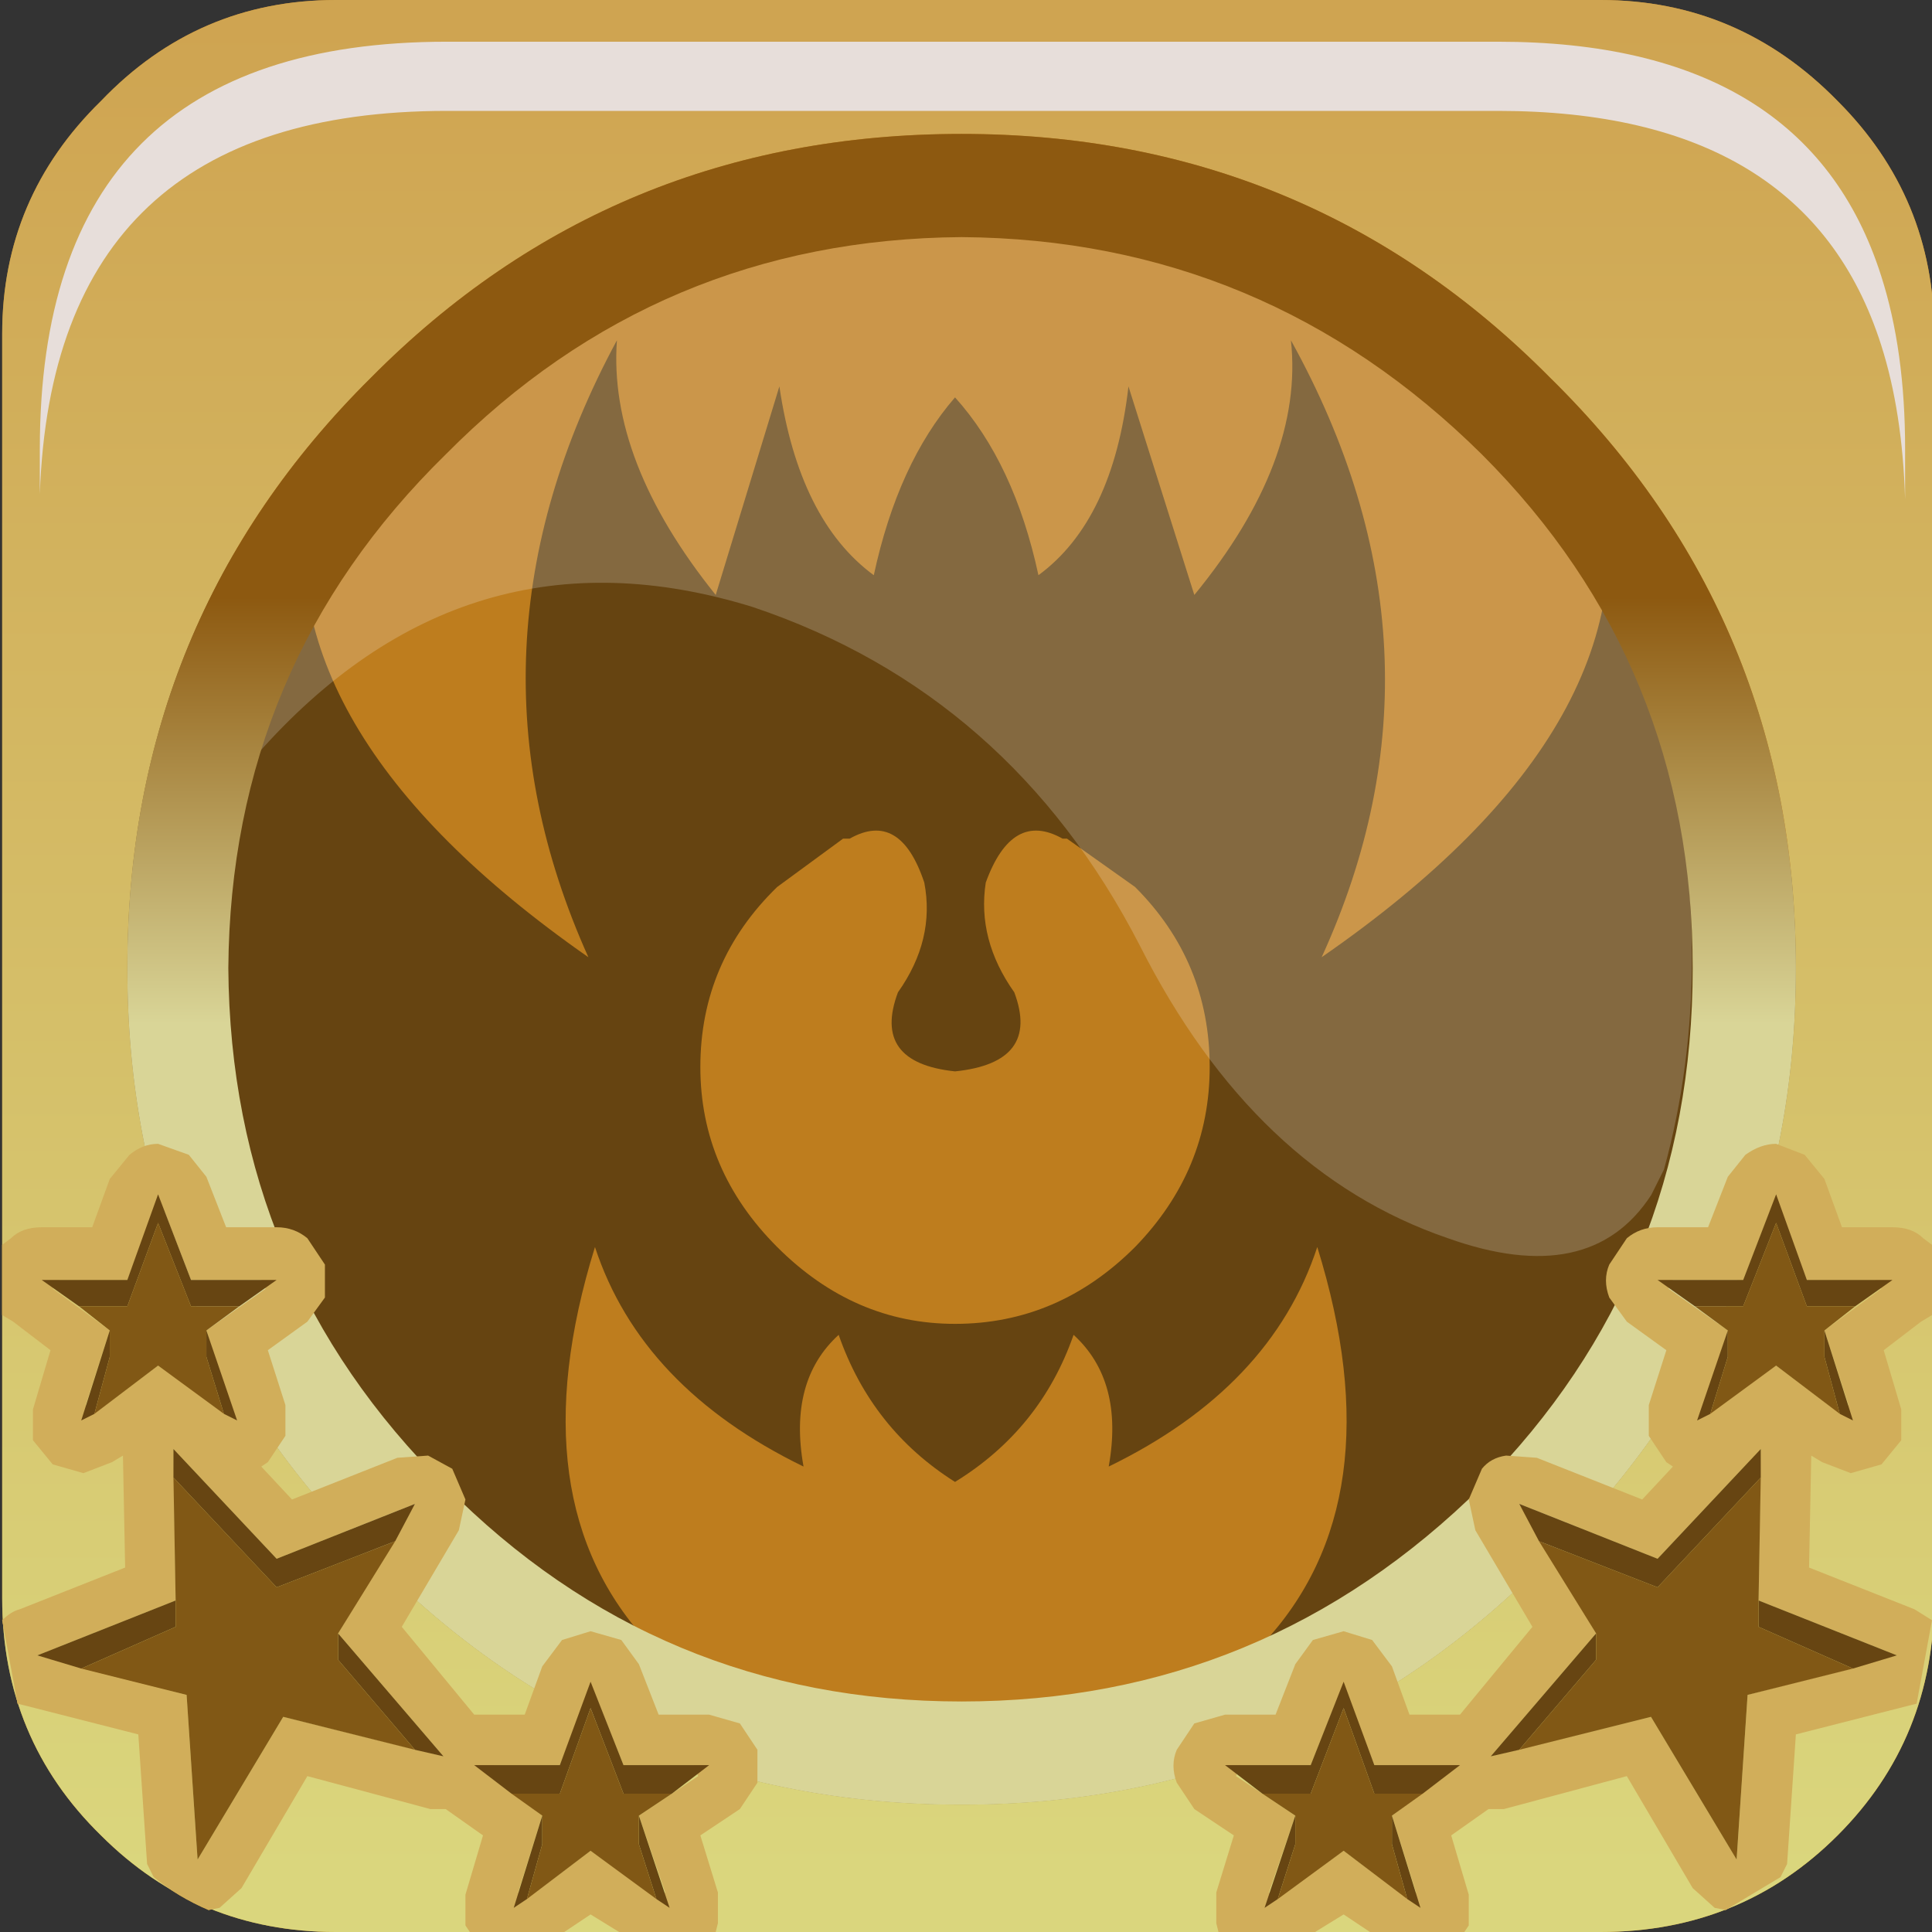 <?xml version="1.0" encoding="UTF-8" standalone="no"?>
<svg xmlns:xlink="http://www.w3.org/1999/xlink" height="44.0px" width="44.0px" xmlns="http://www.w3.org/2000/svg">
  <rect width="100%" height="100%" fill="#333333" stroke="none"/>
  <g transform="matrix(1.0, 0.0, 0.0, 1.0, 0.15, 0.0)">
    <use height="20.15" transform="matrix(1.159, 0.0, 0.0, 1.159, 5.7, 5.25)" width="28.2" xlink:href="#sprite0"/>
    <use height="44.0" transform="matrix(1.0, 0.0, 0.0, 1.0, -0.1, 0.0)" width="44.0" xlink:href="#shape1"/>
    <use height="8.6" transform="matrix(1.212, 0.0, 0.0, 1.212, 0.757, 0.95)" width="35.05" xlink:href="#sprite1"/>
    <use height="42.0" transform="matrix(1.0, 0.0, 0.0, 1.0, -0.1, 2.0)" width="43.95" xlink:href="#shape3"/>
    <use height="20.15" transform="matrix(1.159, 0.0, 0.0, 1.159, 5.7, 5.25)" width="28.2" xlink:href="#sprite0"/>
    <use height="44.0" transform="matrix(1.0, 0.0, 0.0, 1.0, -0.1, 0.0)" width="44.0" xlink:href="#shape4"/>
    <use height="8.6" transform="matrix(1.212, 0.0, 0.0, 1.212, 0.757, 0.95)" width="35.05" xlink:href="#sprite1"/>
    <use height="17.95" transform="matrix(1.0, 0.0, 0.0, 1.0, -0.1, 26.05)" width="43.95" xlink:href="#shape5"/>
  </g>
  <defs>
    <g id="sprite0" transform="matrix(1.0, 0.0, 0.0, 1.0, 0.0, 0.0)">
      <use height="20.15" transform="matrix(1.0, 0.0, 0.0, 1.0, 0.0, 0.0)" width="28.2" xlink:href="#shape0"/>
    </g>
    <g id="shape0" transform="matrix(1.0, 0.0, 0.0, 1.0, 0.0, 0.0)">
      <path d="M27.65 18.45 L27.4 18.95 Q26.2 20.8 23.4 19.8 19.6 18.5 17.35 14.05 14.8 9.1 9.75 7.4 4.1 5.65 0.0 10.3 1.0 6.85 3.7 4.15 7.2 0.65 11.9 0.05 L14.8 0.05 18.4 0.65 Q21.55 1.65 24.05 4.15 28.2 8.3 28.2 14.25 28.2 16.45 27.65 18.45" fill="#ffffff" fill-opacity="0.196" fill-rule="evenodd" stroke="none"/>
    </g>
    <g id="shape1" transform="matrix(1.0, 0.0, 0.0, 1.0, 0.1, 0.0)">
      <path d="M41.7 2.3 Q43.9 4.5 43.9 7.6 L43.9 36.4 Q43.9 39.6 41.7 41.8 39.5 44.0 36.3 44.0 L7.5 44.0 Q4.35 44.0 2.15 41.8 -0.1 39.6 -0.1 36.4 L-0.1 7.6 Q-0.1 4.5 2.15 2.3 4.35 0.0 7.5 0.0 L36.3 0.0 Q39.45 0.0 41.7 2.3 M40.75 22.05 Q40.75 14.1 35.15 8.6 29.65 3.05 21.75 3.05 13.8 3.05 8.3 8.6 2.75 14.1 2.75 22.05 2.75 29.95 8.3 35.45 13.8 41.1 21.75 41.1 29.65 41.1 35.15 35.45 40.75 29.95 40.75 22.05" fill="url(#gradient0)" fill-rule="evenodd" stroke="none"/>
      <path d="M40.75 22.05 Q40.75 29.95 35.15 35.45 29.65 41.1 21.75 41.1 13.8 41.1 8.3 35.45 2.75 29.95 2.75 22.05 2.75 14.1 8.3 8.6 13.8 3.05 21.75 3.05 29.65 3.05 35.15 8.6 40.75 14.1 40.75 22.05 M33.6 10.35 Q28.65 5.45 21.75 5.4 14.85 5.45 10.0 10.35 5.1 15.15 5.05 22.05 5.1 29.0 10.0 33.85 14.85 38.75 21.75 38.75 28.65 38.75 33.6 33.85 38.4 29.0 38.4 22.05 38.4 15.15 33.6 10.35" fill="url(#gradient1)" fill-rule="evenodd" stroke="none"/>
    </g>
    <linearGradient gradientTransform="matrix(0.0, -0.026, -0.055, 0.0, 21.75, 21.85)" gradientUnits="userSpaceOnUse" id="gradient0" spreadMethod="pad" x1="-819.2" x2="819.2">
      <stop offset="0.012" stop-color="#c79829"/>
      <stop offset="1.0" stop-color="#be7d1e"/>
    </linearGradient>
    <linearGradient gradientTransform="matrix(1.0E-4, 0.022, -0.023, 1.0E-4, 21.8, 22.35)" gradientUnits="userSpaceOnUse" id="gradient1" spreadMethod="pad" x1="-819.2" x2="819.2">
      <stop offset="0.012" stop-color="#8d5910"/>
      <stop offset="1.0" stop-color="#d9d597"/>
    </linearGradient>
    <g id="sprite1" transform="matrix(1.0, 0.0, 0.0, 1.0, 0.2, 0.0)">
      <use height="8.6" transform="matrix(1.0, 0.0, 0.0, 1.0, -0.2, 0.0)" width="35.05" xlink:href="#shape2"/>
    </g>
    <g id="shape2" transform="matrix(1.0, 0.0, 0.0, 1.0, 0.2, 0.0)">
      <path d="M34.4 4.4 Q34.85 5.8 34.85 7.65 L34.85 8.6 Q34.8 6.95 34.4 5.7 33.0 1.3 27.2 1.3 L7.45 1.3 Q0.05 1.3 -0.2 8.5 L-0.2 7.65 Q-0.2 0.0 7.45 0.0 L27.2 0.0 Q33.0 0.0 34.4 4.4" fill="#e7deda" fill-rule="evenodd" stroke="none"/>
    </g>
    <g id="shape3" transform="matrix(1.0, 0.0, 0.0, 1.0, 0.1, -2.0)">
      <path d="M38.75 27.95 L39.2 26.8 39.6 26.3 40.3 26.05 Q40.65 26.05 40.95 26.3 L41.4 26.85 41.8 27.95 42.95 27.95 43.65 28.2 43.85 28.35 43.85 29.95 43.6 30.1 42.75 30.75 43.15 32.1 43.15 32.8 42.7 33.35 42.0 33.55 41.35 33.3 41.1 33.15 41.05 35.7 43.45 36.65 Q43.65 36.7 43.85 36.9 L43.5 38.8 43.3 38.85 40.75 39.5 40.55 42.45 40.4 42.75 39.15 43.5 38.9 43.45 38.4 43.0 36.9 40.45 34.1 41.2 33.75 41.2 32.9 41.8 33.3 43.15 33.3 43.85 33.2 44.0 31.05 44.0 30.45 43.6 29.8 44.0 27.6 44.0 27.55 43.8 27.55 43.1 27.95 41.8 27.05 41.2 26.65 40.6 Q26.5 40.2 26.65 39.85 L27.05 39.25 27.75 39.05 28.9 39.05 29.35 37.9 29.75 37.35 30.45 37.15 31.1 37.35 31.55 37.95 31.95 39.05 33.1 39.05 34.75 37.05 33.45 34.85 33.3 34.15 33.6 33.45 Q33.8 33.2 34.15 33.15 L34.85 33.2 37.25 34.15 37.95 33.4 37.8 33.3 37.4 32.7 37.4 32.0 37.8 30.75 36.9 30.1 36.5 29.55 Q36.35 29.15 36.5 28.8 L36.9 28.2 Q37.2 27.95 37.6 27.95 L38.75 27.95 M30.55 38.7 L30.3 38.7 29.7 40.2 28.1 40.2 28.0 40.45 29.35 41.35 28.75 43.1 28.95 43.2 30.45 42.15 31.85 43.2 32.1 43.1 31.55 41.35 32.7 40.5 32.65 40.2 31.15 40.2 30.55 38.7 M37.6 35.5 L34.45 34.25 36.2 37.2 33.8 40.0 37.45 39.1 39.4 42.35 39.65 38.6 43.05 37.7 39.9 36.45 39.95 33.0 37.6 35.5 M39.55 29.15 L37.95 29.15 37.85 29.35 39.2 30.3 38.65 32.0 38.8 32.15 40.3 31.1 41.7 32.15 41.95 32.0 41.4 30.3 42.7 29.35 42.55 29.15 41.0 29.15 40.4 27.6 40.15 27.6 39.55 29.15" fill="url(#gradient2)" fill-rule="evenodd" stroke="none"/>
      <path d="M38.45 29.75 L37.6 29.15 39.55 29.15 40.3 27.2 41.0 29.15 42.95 29.15 42.1 29.75 41.0 29.75 40.3 27.85 39.55 29.75 38.45 29.75 M41.4 30.3 L42.05 32.35 41.75 32.2 41.4 30.9 41.4 30.3 M38.8 32.2 L38.5 32.35 39.2 30.3 39.2 30.9 38.8 32.2 M39.9 36.45 L43.05 37.7 42.05 38.0 39.9 37.05 39.9 36.45 M34.45 39.85 L33.8 40.0 36.2 37.2 36.2 37.8 34.45 39.85 M34.9 35.1 L34.45 34.25 37.6 35.5 39.95 33.0 39.95 33.65 37.6 36.15 34.9 35.1 M28.6 40.85 L27.75 40.2 29.7 40.2 30.45 38.3 31.15 40.2 33.1 40.2 32.25 40.85 31.15 40.85 30.45 38.9 29.7 40.85 28.6 40.85 M31.55 41.35 L32.2 43.45 31.9 43.25 31.55 42.0 31.55 41.35 M28.95 43.25 L28.65 43.45 29.35 41.35 29.35 42.0 28.95 43.25" fill="#674512" fill-rule="evenodd" stroke="none"/>
      <path d="M42.1 29.75 L41.4 30.3 41.4 30.9 41.75 32.2 40.3 31.1 38.8 32.2 39.2 30.9 39.2 30.3 38.45 29.75 39.55 29.75 40.3 27.85 41.0 29.75 42.1 29.75 M39.9 36.45 L39.9 37.05 42.05 38.0 39.65 38.6 39.4 42.35 37.45 39.1 34.45 39.85 36.2 37.8 36.2 37.2 34.9 35.1 37.6 36.15 39.95 33.65 39.9 36.45 M32.25 40.85 L31.55 41.35 31.55 42.0 31.9 43.25 30.45 42.15 28.95 43.25 29.35 42.0 29.35 41.35 28.6 40.85 29.7 40.85 30.45 38.9 31.15 40.85 32.25 40.85" fill="#815815" fill-rule="evenodd" stroke="none"/>
      <path d="M4.2 29.15 L5.8 29.15 5.9 29.35 4.55 30.3 5.1 32.0 4.95 32.15 3.45 31.1 2.05 32.15 1.8 32.0 2.35 30.3 1.05 29.35 1.2 29.15 2.75 29.15 3.35 27.6 3.6 27.6 4.2 29.15 M5.0 27.95 L4.55 26.8 4.15 26.3 3.45 26.05 Q3.1 26.05 2.8 26.3 L2.35 26.85 1.95 27.95 0.8 27.95 Q0.35 27.95 0.1 28.2 L-0.1 28.35 -0.1 29.95 0.15 30.1 1.0 30.75 0.6 32.1 0.6 32.8 1.05 33.35 1.75 33.55 2.4 33.3 2.65 33.15 2.7 35.7 0.3 36.65 Q0.1 36.7 -0.1 36.9 L0.25 38.8 0.45 38.85 3.0 39.5 3.2 42.45 3.35 42.75 Q3.9 43.2 4.6 43.5 L4.85 43.45 5.35 43.0 6.85 40.45 9.65 41.2 10.0 41.2 10.85 41.8 10.45 43.15 10.45 43.85 10.55 44.0 12.7 44.0 13.3 43.6 13.95 44.0 16.15 44.0 16.2 43.8 16.2 43.1 15.8 41.8 16.7 41.2 17.1 40.6 17.1 39.85 16.7 39.25 16.0 39.05 14.85 39.05 14.4 37.9 14.0 37.35 13.3 37.15 12.65 37.35 12.2 37.95 11.8 39.05 10.65 39.05 9.0 37.05 10.3 34.85 10.45 34.15 10.15 33.45 9.6 33.15 8.9 33.2 6.5 34.15 5.8 33.4 5.95 33.3 6.35 32.7 6.35 32.0 5.95 30.75 6.85 30.1 7.25 29.55 7.25 28.8 6.85 28.2 6.15 27.95 5.0 27.95 M13.2 38.7 L13.45 38.7 14.05 40.2 15.65 40.2 15.75 40.45 14.4 41.35 15.0 43.1 14.8 43.2 13.3 42.15 11.9 43.2 11.65 43.1 12.2 41.35 11.05 40.5 11.1 40.2 12.6 40.2 13.2 38.7 M6.15 35.5 L9.3 34.25 7.55 37.2 9.95 40.0 6.3 39.1 4.35 42.35 4.1 38.6 0.7 37.7 3.85 36.45 3.8 33.0 6.15 35.5" fill="url(#gradient3)" fill-rule="evenodd" stroke="none"/>
      <path d="M4.55 30.3 L4.55 30.9 4.95 32.2 5.25 32.35 4.55 30.3 M2.0 32.2 L2.35 30.9 2.35 30.3 1.7 32.35 2.0 32.2 M1.65 29.75 L2.75 29.75 3.45 27.85 4.2 29.75 5.3 29.75 6.15 29.15 4.2 29.15 3.45 27.2 2.75 29.15 0.8 29.15 1.65 29.75 M3.85 36.45 L0.7 37.7 1.7 38.0 3.85 37.05 3.85 36.45 M9.3 39.85 L9.95 40.0 7.55 37.2 7.55 37.8 9.3 39.85 M8.85 35.1 L9.3 34.25 6.15 35.5 3.8 33.0 3.8 33.65 6.15 36.15 8.85 35.1 M11.85 43.25 L12.2 42.0 12.2 41.35 11.55 43.45 11.85 43.25 M11.5 40.85 L12.6 40.85 13.3 38.9 14.05 40.85 15.15 40.85 16.0 40.2 14.05 40.2 13.3 38.3 12.6 40.2 10.65 40.2 11.5 40.85 M14.4 41.35 L14.4 42.0 14.8 43.25 15.1 43.45 14.4 41.35" fill="#674512" fill-rule="evenodd" stroke="none"/>
      <path d="M4.95 32.2 L4.55 30.9 4.55 30.3 5.3 29.75 4.2 29.75 3.45 27.85 2.75 29.75 1.65 29.75 2.35 30.3 2.35 30.9 2.0 32.2 3.45 31.1 4.95 32.2 M3.85 36.45 L3.85 37.05 1.7 38.0 4.1 38.6 4.35 42.35 6.3 39.1 9.3 39.85 7.55 37.8 7.55 37.2 8.85 35.1 6.15 36.15 3.8 33.65 3.85 36.45 M12.2 41.35 L12.2 42.0 11.85 43.25 13.3 42.15 14.8 43.25 14.4 42.0 14.4 41.35 15.15 40.85 14.05 40.85 13.3 38.9 12.6 40.85 11.5 40.85 12.2 41.35" fill="#815815" fill-rule="evenodd" stroke="none"/>
      <path d="M35.25 33.7 Q29.8 39.1 22.1 39.1 14.35 39.1 8.9 33.7 3.45 28.25 3.45 20.55 3.45 12.85 8.9 7.45 14.35 2.0 22.1 2.0 29.8 2.0 35.25 7.45 40.65 12.9 40.65 20.55 40.65 28.25 35.25 33.7" fill="url(#gradient4)" fill-rule="evenodd" stroke="none"/>
      <path d="M33.9 34.6 Q31.0 37.35 27.5 38.5 L28.6 37.45 Q31.65 34.2 29.85 28.4 28.8 31.6 25.1 33.4 25.45 31.45 24.3 30.4 23.55 32.55 21.6 33.75 19.7 32.55 18.95 30.4 17.8 31.45 18.15 33.4 14.45 31.6 13.4 28.4 11.6 34.2 14.65 37.45 L15.6 38.4 Q11.95 37.05 8.9 34.05 3.7 28.8 3.7 21.35 3.7 15.5 6.9 10.95 5.8 16.6 13.25 21.8 10.1 14.8 13.9 7.75 13.7 10.5 16.15 13.55 L17.6 8.8 Q18.05 11.85 19.75 13.1 20.3 10.55 21.6 9.05 22.95 10.55 23.5 13.1 25.2 11.85 25.55 8.8 L27.05 13.55 Q29.55 10.5 29.25 7.75 33.15 14.8 29.95 21.8 37.75 16.4 36.25 10.55 39.75 15.25 39.75 21.35 39.75 28.8 34.45 34.05 L33.9 34.6 M22.3 20.1 Q22.1 21.4 22.95 22.6 23.55 24.2 21.6 24.4 19.7 24.2 20.3 22.6 21.15 21.4 20.9 20.1 20.35 18.45 19.2 19.1 L19.05 19.1 17.55 20.2 Q15.8 21.9 15.8 24.3 15.8 26.65 17.55 28.4 19.3 30.15 21.6 30.15 23.95 30.15 25.7 28.4 27.4 26.65 27.4 24.3 27.4 21.9 25.7 20.2 L24.15 19.1 24.05 19.1 Q22.9 18.45 22.3 20.1" fill="#664411" fill-rule="evenodd" stroke="none"/>
    </g>
    <linearGradient gradientTransform="matrix(0.0, -0.026, -0.055, 0.0, 21.75, 21.9)" gradientUnits="userSpaceOnUse" id="gradient2" spreadMethod="pad" x1="-819.2" x2="819.2">
      <stop offset="0.012" stop-color="#c79829"/>
      <stop offset="1.0" stop-color="#be7d1e"/>
    </linearGradient>
    <linearGradient gradientTransform="matrix(0.0, -0.026, 0.055, 0.0, 22.0, 21.9)" gradientUnits="userSpaceOnUse" id="gradient3" spreadMethod="pad" x1="-819.2" x2="819.2">
      <stop offset="0.012" stop-color="#c79829"/>
      <stop offset="1.0" stop-color="#be7d1e"/>
    </linearGradient>
    <linearGradient gradientTransform="matrix(0.006, 0.0, 0.0, 0.004, -24.5, 40.25)" gradientUnits="userSpaceOnUse" id="gradient4" spreadMethod="pad" x1="-819.2" x2="819.2">
      <stop offset="0.012" stop-color="#c79829"/>
      <stop offset="1.0" stop-color="#be7d1e"/>
    </linearGradient>
    <g id="shape4" transform="matrix(1.0, 0.0, 0.0, 1.0, 0.1, 0.0)">
      <path d="M40.75 22.05 Q40.75 14.1 35.15 8.6 29.65 3.05 21.75 3.05 13.8 3.05 8.3 8.6 2.75 14.1 2.75 22.05 2.75 29.95 8.3 35.45 13.8 41.1 21.75 41.1 29.65 41.1 35.15 35.45 40.75 29.95 40.75 22.05 M41.7 2.3 Q43.9 4.5 43.9 7.6 L43.9 36.4 Q43.9 39.6 41.7 41.8 39.5 44.0 36.3 44.0 L7.5 44.0 Q4.35 44.0 2.15 41.8 -0.1 39.6 -0.1 36.4 L-0.1 7.6 Q-0.1 4.5 2.15 2.3 4.35 0.0 7.5 0.0 L36.3 0.0 Q39.45 0.0 41.7 2.3" fill="url(#gradient5)" fill-rule="evenodd" stroke="none"/>
      <path d="M33.6 10.35 Q28.65 5.45 21.75 5.4 14.85 5.45 10.0 10.35 5.1 15.15 5.05 22.05 5.1 29.0 10.0 33.85 14.85 38.75 21.75 38.75 28.65 38.75 33.6 33.85 38.4 29.0 38.4 22.05 38.4 15.15 33.6 10.35 M40.75 22.05 Q40.75 29.95 35.15 35.45 29.65 41.1 21.75 41.1 13.8 41.1 8.3 35.45 2.75 29.95 2.75 22.05 2.75 14.1 8.3 8.6 13.8 3.05 21.75 3.05 29.65 3.05 35.15 8.6 40.75 14.1 40.75 22.05" fill="url(#gradient6)" fill-rule="evenodd" stroke="none"/>
    </g>
    <linearGradient gradientTransform="matrix(0.0, -0.026, -0.055, 0.0, 21.75, 21.85)" gradientUnits="userSpaceOnUse" id="gradient5" spreadMethod="pad" x1="-819.2" x2="819.2">
      <stop offset="0.012" stop-color="#dad67d"/>
      <stop offset="1.0" stop-color="#cfa451"/>
    </linearGradient>
    <linearGradient gradientTransform="matrix(0.0, 0.006, -0.023, 0.0, 21.75, 18.4)" gradientUnits="userSpaceOnUse" id="gradient6" spreadMethod="pad" x1="-819.2" x2="819.2">
      <stop offset="0.012" stop-color="#8d5910"/>
      <stop offset="1.0" stop-color="#d9d597"/>
    </linearGradient>
    <g id="shape5" transform="matrix(1.0, 0.0, 0.0, 1.0, -0.05, -26.1)">
      <path d="M39.7 29.2 L38.1 29.2 38.0 29.4 39.35 30.35 38.8 32.05 38.95 32.2 40.45 31.15 41.85 32.2 42.1 32.05 41.55 30.35 42.85 29.4 42.7 29.2 41.15 29.2 40.55 27.65 40.3 27.65 39.7 29.2 M38.9 28.0 L39.35 26.85 39.75 26.35 Q40.1 26.1 40.45 26.1 L41.1 26.35 41.55 26.9 41.95 28.0 43.1 28.0 Q43.55 28.0 43.8 28.25 L44.0 28.4 44.0 30.0 43.75 30.15 42.9 30.8 43.3 32.15 43.3 32.85 42.85 33.4 42.15 33.6 41.5 33.35 41.25 33.2 41.2 35.75 43.6 36.7 44.0 36.95 43.65 38.85 43.45 38.9 40.9 39.55 40.7 42.5 40.55 42.8 39.3 43.55 39.05 43.5 38.55 43.05 37.05 40.5 34.25 41.25 33.9 41.25 33.05 41.85 33.45 43.2 33.45 43.9 33.35 44.05 31.2 44.05 30.6 43.65 29.95 44.05 27.75 44.05 27.7 43.85 27.7 43.15 28.1 41.85 27.2 41.25 26.8 40.65 Q26.65 40.25 26.8 39.9 L27.2 39.3 27.9 39.1 29.05 39.1 29.5 37.95 29.9 37.4 30.6 37.2 31.25 37.4 31.7 38.0 32.1 39.1 33.25 39.1 34.9 37.1 33.6 34.9 33.45 34.2 33.75 33.5 Q33.95 33.25 34.3 33.2 L35.0 33.25 37.4 34.2 38.1 33.45 37.95 33.35 37.55 32.75 37.55 32.05 37.95 30.8 37.05 30.15 36.65 29.6 Q36.5 29.2 36.65 28.85 L37.05 28.25 Q37.35 28.0 37.75 28.0 L38.9 28.0 M37.75 35.55 L34.6 34.3 36.35 37.25 33.95 40.05 37.6 39.15 39.55 42.4 39.8 38.65 43.2 37.75 40.05 36.5 40.1 33.05 37.75 35.55 M30.7 38.75 L30.45 38.75 29.85 40.25 28.25 40.25 28.15 40.5 29.5 41.4 28.9 43.15 29.1 43.25 30.6 42.2 32.0 43.25 32.25 43.15 31.7 41.4 32.85 40.55 32.8 40.25 31.3 40.25 30.7 38.75" fill="#d1ae5a" fill-rule="evenodd" stroke="none"/>
      <path d="M38.6 29.8 L37.75 29.2 39.7 29.2 40.45 27.25 41.15 29.2 43.1 29.2 42.25 29.8 41.15 29.8 40.45 27.9 39.7 29.8 38.6 29.8 M41.55 30.35 L42.2 32.4 41.9 32.25 41.55 30.95 41.55 30.35 M38.95 32.25 L38.65 32.4 39.35 30.35 39.35 30.95 38.95 32.25 M40.05 36.5 L43.2 37.75 42.2 38.05 40.05 37.1 40.05 36.5 M34.6 39.9 L33.95 40.05 36.35 37.25 36.35 37.85 34.6 39.9 M35.05 35.15 L34.6 34.3 37.75 35.55 40.1 33.05 40.1 33.7 37.75 36.2 35.05 35.15 M32.4 40.9 L31.3 40.9 30.6 38.95 29.85 40.9 28.75 40.9 27.9 40.25 29.85 40.25 30.6 38.35 31.3 40.25 33.25 40.25 32.4 40.9 M29.5 41.4 L29.5 42.05 29.1 43.3 28.8 43.5 29.5 41.4 M32.05 43.3 L31.7 42.05 31.7 41.4 32.35 43.5 32.05 43.3" fill="#674512" fill-rule="evenodd" stroke="none"/>
      <path d="M42.25 29.8 L41.55 30.35 41.55 30.95 41.9 32.25 40.45 31.15 38.95 32.25 39.35 30.95 39.35 30.35 38.6 29.8 39.7 29.8 40.45 27.9 41.15 29.8 42.25 29.8 M40.05 36.5 L40.05 37.1 42.2 38.05 39.8 38.65 39.55 42.4 37.6 39.15 34.6 39.9 36.35 37.85 36.35 37.25 35.05 35.15 37.75 36.2 40.1 33.7 40.05 36.5 M28.75 40.9 L29.85 40.9 30.6 38.95 31.3 40.9 32.4 40.9 31.7 41.4 31.7 42.05 32.05 43.3 30.6 42.2 29.1 43.3 29.5 42.05 29.5 41.4 28.75 40.9" fill="#815815" fill-rule="evenodd" stroke="none"/>
      <path d="M10.3 33.5 L10.6 34.2 10.45 34.9 9.15 37.1 10.8 39.1 11.95 39.1 12.35 38.0 12.8 37.4 13.45 37.2 14.15 37.4 14.55 37.95 15.0 39.1 16.15 39.1 16.85 39.3 17.25 39.9 17.25 40.65 16.85 41.25 15.95 41.85 16.35 43.15 16.35 43.85 16.3 44.05 14.1 44.05 13.45 43.65 12.85 44.05 10.7 44.05 10.6 43.9 10.6 43.2 11.0 41.85 10.15 41.25 9.8 41.25 7.0 40.5 5.5 43.05 5.0 43.5 4.75 43.55 Q4.05 43.25 3.5 42.8 L3.35 42.5 3.15 39.55 0.6 38.9 0.4 38.85 0.05 36.95 Q0.25 36.75 0.45 36.7 L2.85 35.75 2.8 33.2 2.55 33.35 1.9 33.6 1.2 33.4 0.75 32.85 0.75 32.15 1.15 30.8 0.3 30.15 0.05 30.0 0.05 28.4 0.25 28.25 Q0.5 28.0 0.95 28.0 L2.1 28.0 2.5 26.9 2.95 26.35 Q3.25 26.1 3.6 26.1 L4.3 26.35 4.7 26.85 5.15 28.0 6.3 28.0 Q6.7 28.0 7.0 28.25 L7.4 28.85 7.4 29.6 7.0 30.15 6.1 30.8 6.5 32.05 6.5 32.75 6.1 33.35 5.95 33.45 6.65 34.2 9.05 33.25 9.75 33.2 10.3 33.5 M11.2 40.55 L12.35 41.4 11.8 43.15 12.05 43.25 13.45 42.2 14.95 43.25 15.15 43.15 14.55 41.4 15.9 40.5 15.8 40.25 14.2 40.25 13.6 38.75 13.35 38.75 12.75 40.25 11.25 40.25 11.2 40.55 M3.75 27.65 L3.5 27.65 2.9 29.2 1.35 29.2 1.2 29.4 2.5 30.35 1.95 32.05 2.2 32.2 3.6 31.15 5.1 32.2 5.25 32.05 4.7 30.35 6.05 29.4 5.95 29.2 4.35 29.2 3.75 27.65 M4.25 38.65 L4.5 42.4 6.45 39.15 10.1 40.05 7.7 37.25 9.45 34.3 6.3 35.55 3.95 33.05 4.0 36.5 0.85 37.75 4.25 38.65" fill="#d1ae5a" fill-rule="evenodd" stroke="none"/>
      <path d="M12.35 41.4 L12.35 42.05 12.0 43.3 11.7 43.5 12.35 41.4 M14.95 43.3 L14.55 42.05 14.55 41.4 15.25 43.5 14.95 43.3 M15.3 40.9 L14.2 40.9 13.45 38.95 12.75 40.9 11.65 40.9 10.8 40.25 12.75 40.25 13.45 38.35 14.2 40.25 16.15 40.25 15.3 40.9 M1.8 29.8 L0.95 29.2 2.9 29.2 3.6 27.25 4.35 29.2 6.3 29.2 5.45 29.8 4.35 29.8 3.6 27.9 2.9 29.8 1.8 29.8 M4.7 30.35 L5.4 32.4 5.1 32.25 4.7 30.95 4.7 30.35 M2.15 32.25 L1.85 32.4 2.5 30.35 2.5 30.95 2.15 32.25 M3.95 33.7 L3.95 33.05 6.3 35.55 9.45 34.3 9.0 35.15 6.3 36.2 3.95 33.7 M7.7 37.25 L10.1 40.05 9.45 39.9 7.7 37.85 7.7 37.25 M1.85 38.05 L0.85 37.75 4.0 36.5 4.0 37.1 1.85 38.05" fill="#674512" fill-rule="evenodd" stroke="none"/>
      <path d="M12.35 41.4 L11.65 40.9 12.75 40.9 13.45 38.95 14.2 40.9 15.3 40.9 14.55 41.4 14.55 42.05 14.95 43.3 13.45 42.2 12.0 43.3 12.35 42.05 12.35 41.4 M1.8 29.8 L2.9 29.8 3.6 27.9 4.35 29.8 5.45 29.8 4.7 30.35 4.7 30.95 5.1 32.25 3.6 31.15 2.15 32.25 2.5 30.95 2.5 30.35 1.8 29.8 M9.0 35.15 L7.7 37.25 7.7 37.85 9.45 39.9 6.45 39.15 4.5 42.4 4.25 38.65 1.85 38.05 4.0 37.1 4.0 36.5 3.95 33.7 6.3 36.2 9.0 35.15" fill="#815815" fill-rule="evenodd" stroke="none"/>
    </g>
  </defs>
</svg>

